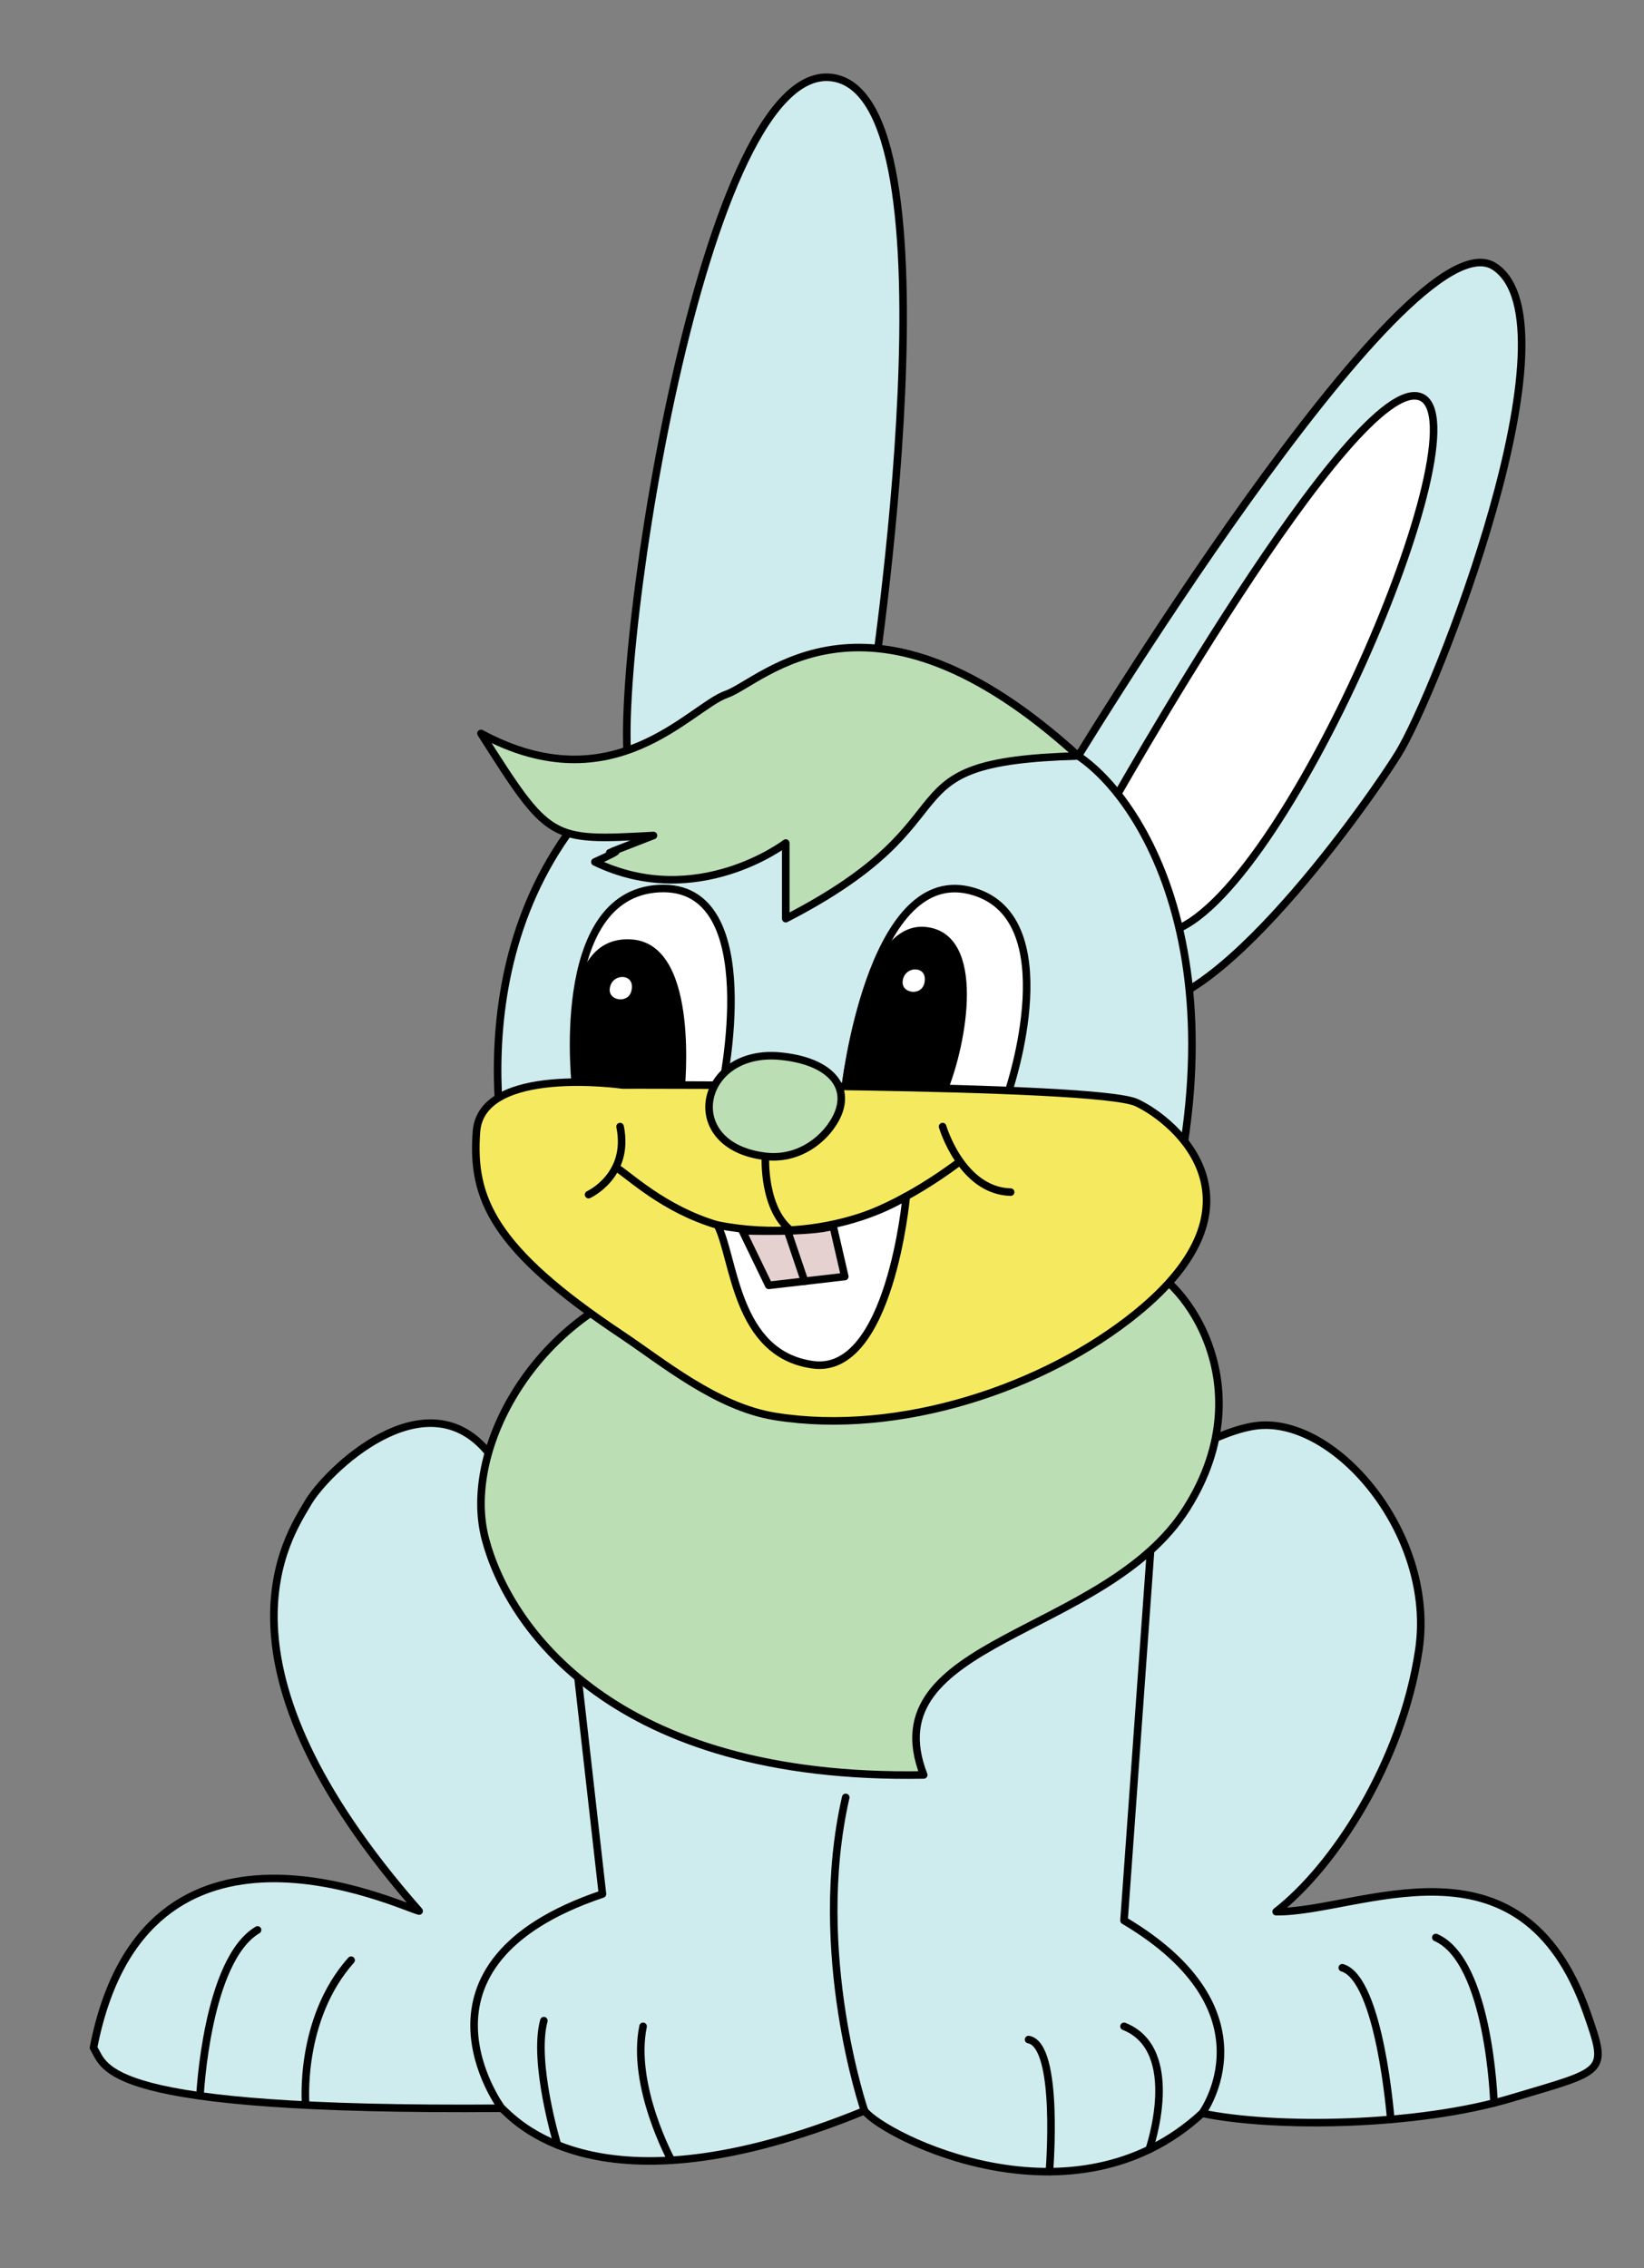 <?xml version="1.0" encoding="utf-8"?>
<!-- Generator: Adobe Illustrator 15.0.0, SVG Export Plug-In . SVG Version: 6.00 Build 0)  -->
<!DOCTYPE svg PUBLIC "-//W3C//DTD SVG 1.1//EN" "http://www.w3.org/Graphics/SVG/1.1/DTD/svg11.dtd">
<svg version="1.1" id="Layer_1" xmlns="http://www.w3.org/2000/svg" xmlns:xlink="http://www.w3.org/1999/xlink" x="0px" y="0px"
	 width="434.978px" height="600px" viewBox="0 0 434.978 600" enable-background="new 0 0 434.978 600" xml:space="preserve">
<rect x="0" y="0" width="434.978" height="600" fill="#808080" stroke="none"/>
<path fill="#CEEBED" stroke="#000000" stroke-width="2" stroke-linecap="round" stroke-linejoin="round" stroke-miterlimit="10" d="
	M267.398,417c0,0,46-39,66.5-40s46,29.5,41.5,59.5s-22.626,57.444-37.75,69.167c21.75,0.333,64.75-23.167,82.25,26.833
	c5.636,16.102,5,15-20,22.5s-62.666,8-81.833,4c-34.167,31.5-83.999,6.168-89.333-0.666c-71.334,29.166-93.167,1.498-96-0.668
	c-106.833,0.834-104.666-10.836-108-16.001c13.666-70.165,81.5-37.166,86.166-36.165c-58-66-34.499-99.17-29.5-107.835
	s30.667-33.335,47.333-14S267.398,417,267.398,417z"/>
<path fill="none" stroke="#000000" stroke-width="2" stroke-linecap="round" stroke-linejoin="round" stroke-miterlimit="10" d="
	M379.898,512.5c14.25,6.25,15.383,43.771,15.383,43.771"/>
<path fill="none" stroke="#000000" stroke-width="2" stroke-linecap="round" stroke-linejoin="round" stroke-miterlimit="10" d="
	M355.148,520.5c10,3,12.823,40.125,12.823,40.125"/>
<path fill="none" stroke="#000000" stroke-width="2" stroke-linecap="round" stroke-linejoin="round" stroke-miterlimit="10" d="
	M297.398,536c15.75,6.25,6.654,32.573,6.654,32.573"/>
<path fill="none" stroke="#000000" stroke-width="2" stroke-linecap="round" stroke-linejoin="round" stroke-miterlimit="10" d="
	M272.148,539.5c8.25,1.5,5.501,34.938,5.501,34.938"/>
<path fill="none" stroke="#000000" stroke-width="2" stroke-linecap="round" stroke-linejoin="round" stroke-miterlimit="10" d="
	M170.148,536c-3.25,15.75,7.495,35.427,7.495,35.427"/>
<path fill="none" stroke="#000000" stroke-width="2" stroke-linecap="round" stroke-linejoin="round" stroke-miterlimit="10" d="
	M143.898,534.5c-3,11,3.604,32.856,3.604,32.856"/>
<path fill="none" stroke="#000000" stroke-width="2" stroke-linecap="round" stroke-linejoin="round" stroke-miterlimit="10" d="
	M92.898,518.5c-14,15.75-12.016,38.322-12.016,38.322"/>
<path fill="none" stroke="#000000" stroke-width="2" stroke-linecap="round" stroke-linejoin="round" stroke-miterlimit="10" d="
	M68.148,510.5c-13.5,8-15.235,43.891-15.235,43.891"/>
<path fill="none" stroke="#000000" stroke-width="2" stroke-linecap="round" stroke-linejoin="round" stroke-miterlimit="10" d="
	M304.398,410.5c0,0,0,0-7,97.5c40.5,24,20.667,51,20.667,51"/>
<path fill="none" stroke="#000000" stroke-width="2" stroke-linecap="round" stroke-linejoin="round" stroke-miterlimit="10" d="
	M152.898,443.5c0,0,0,0,6.5,57.5c-55,18.5-26.667,56.666-26.667,56.666"/>
<path fill="none" stroke="#000000" stroke-width="2" stroke-linecap="round" stroke-linejoin="round" stroke-miterlimit="10" d="
	M223.762,475.443c-9.364,41.057,4.97,82.891,4.97,82.891"/>
<path fill="#BBDEB5" stroke="#000000" stroke-width="2" stroke-linecap="round" stroke-linejoin="round" stroke-miterlimit="10" d="
	M301.398,335c9.5,0.5,34.043,30.022,12.543,64.022S230.398,433.5,244.398,469.5c-82.5,1.5-110-39.5-116-62.5s12.145-57,44.322-68
	S291.898,334.5,301.398,335z"/>
<path fill="#CEEBED" stroke="#000000" stroke-width="2" stroke-linecap="round" stroke-linejoin="round" stroke-miterlimit="10" d="
	M219.898,20.5c35.5,4,10.536,164.2,10.536,164.2s-37.036,5.8-63.536,20.3C160.398,188,184.398,16.5,219.898,20.5z"/>
<path fill="#CEEBED" stroke="#000000" stroke-width="2" stroke-linecap="round" stroke-linejoin="round" stroke-miterlimit="10" d="
	M395.398,70.5c23,15-15.5,113-25.5,129s-53,75.5-72.25,65.25s-15.75-59.25-15.75-59.25S372.398,55.5,395.398,70.5z"/>
<path fill="#FFFFFF" stroke="#000000" stroke-width="2" stroke-linecap="round" stroke-linejoin="round" stroke-miterlimit="10" d="
	M375.898,105c17.5,7-36.5,133.5-66.5,141.5s-16.5-31.5-16.5-31.5S358.398,98,375.898,105z"/>
<path fill="#CEEBED" stroke="#000000" stroke-width="2" stroke-linecap="round" stroke-linejoin="round" stroke-miterlimit="10" d="
	M312.148,309.25c14.319-76.121-22.845-114.152-36.805-112.75s-71.945-31-114.945,12s-25,106-25,106S297.829,385.371,312.148,309.25z
	"/>
<path fill="#FFFFFF" stroke="#000000" stroke-width="2" stroke-linecap="round" stroke-linejoin="round" stroke-miterlimit="10" d="
	M266.898,288.5c0,0,15.895-46.793-10.5-53s-32.881,53-32.881,53H266.898z"/>
<path fill="#BBDEB5" stroke="#000000" stroke-width="2" stroke-linecap="round" stroke-linejoin="round" stroke-miterlimit="10" d="
	M285.292,199.958c-53.971,1.5-24.894,16.042-77.394,43.042c0-20,0-20,0-20s-23.5,18-50.5,5c15.5-7-9,2.5,15.5-7
	c-27.5,1.5-27.5,1.5-45.639-27c35.139,19,55.382-7.028,64.945-10.344S229.762,149.458,285.292,199.958z"/>
<path fill="#FFFFFF" stroke="#000000" stroke-width="2" stroke-linecap="round" stroke-linejoin="round" stroke-miterlimit="10" d="
	M174.398,235.044c-28.5,1.456-22,53.456-22,53.456h38.5C190.898,288.5,202.898,233.588,174.398,235.044z"/>
<path stroke="#000000" stroke-width="2" stroke-linecap="round" stroke-linejoin="round" stroke-miterlimit="10" d="M167.148,249.5
	c17,1.25,13,39,13,39s0,0-27.75,0C151.771,274.996,150.148,248.25,167.148,249.5z"/>
<path stroke="#000000" stroke-width="2" stroke-linecap="round" stroke-linejoin="round" stroke-miterlimit="10" d="M249.648,288.5
	c-11.75,0-11.75,0-26.131,0c0.878-5.737,5.715-43.5,21.048-42.333S254.898,275.75,249.648,288.5z"/>
<path fill="#FFFFFF" stroke="#000000" stroke-width="2" stroke-linecap="round" stroke-linejoin="round" stroke-miterlimit="10" d="
	M160.398,261c1-5,8.5-4.75,7.75,0.75S159.398,266,160.398,261z"/>
<path fill="#FFFFFF" stroke="#000000" stroke-width="2" stroke-linecap="round" stroke-linejoin="round" stroke-miterlimit="10" d="
	M237.898,259c1-5,8.5-4.75,7.75,0.75S236.898,264,237.898,259z"/>
<path fill="#F5EA5F" stroke="#000000" stroke-width="2" stroke-linecap="round" stroke-linejoin="round" stroke-miterlimit="10" d="
	M300.732,291.667c10.666,5,35.667,26.667,0,55.667c-24.238,19.707-62.792,32.621-95.682,27.333
	c-15.508-2.493-29.757-14.404-40.652-21.667c-34-22.666-39.667-36-38.333-53.667C127.398,281.667,164.731,287,164.731,287
	S290.066,286.667,300.732,291.667z"/>
<path fill="none" stroke="#000000" stroke-width="2" stroke-linecap="round" stroke-linejoin="round" stroke-miterlimit="10" d="
	M202.523,305.875c0,0-0.83,14.536,7.504,20.203"/>
<path fill="none" stroke="#000000" stroke-width="2" stroke-linecap="round" stroke-linejoin="round" stroke-miterlimit="10" d="
	M253.398,307.667c-51,37.667-81.167,7.5-89.833,1.5"/>
<path fill="none" stroke="#000000" stroke-width="2" stroke-linecap="round" stroke-linejoin="round" stroke-miterlimit="10" d="
	M267.398,315.334c-13-0.334-18-17.334-18-17.334"/>
<path fill="#BBDEB5" stroke="#000000" stroke-width="2" stroke-linecap="round" stroke-linejoin="round" stroke-miterlimit="10" d="
	M206.523,279.375c11.956,1.175,17.819,6.94,15.605,14.125c-1.791,5.811-9.321,13.604-19.605,12.375
	C179.523,303.125,184.898,277.25,206.523,279.375z"/>
<path fill="none" stroke="#000000" stroke-width="2" stroke-linecap="round" stroke-linejoin="round" stroke-miterlimit="10" d="
	M164.064,298c2.667,13-8.333,18-8.333,18"/>
<path fill="#FFFFFF" stroke="#000000" stroke-width="2" stroke-linecap="round" stroke-linejoin="round" stroke-miterlimit="10" d="
	M239.783,316.45c0,0-4.219,47.383-24.718,44.55c-20.5-2.833-20.667-28-25.232-36.948C219.731,329.833,239.783,316.45,239.783,316.45
	z"/>
<path fill="#E6D1D1" stroke="#000000" stroke-width="2" stroke-linecap="round" stroke-linejoin="round" stroke-miterlimit="10" d="
	M223.517,337.667L203.398,340l-6.981-14.444c0,0,18.375,0.637,24.015-1.258C223.517,337.667,223.517,337.667,223.517,337.667z"/>
<line fill="none" stroke="#000000" stroke-width="2" stroke-linecap="round" stroke-linejoin="round" stroke-miterlimit="10" x1="208.576" y1="326.18" x2="212.886" y2="338.899"/>
</svg>
